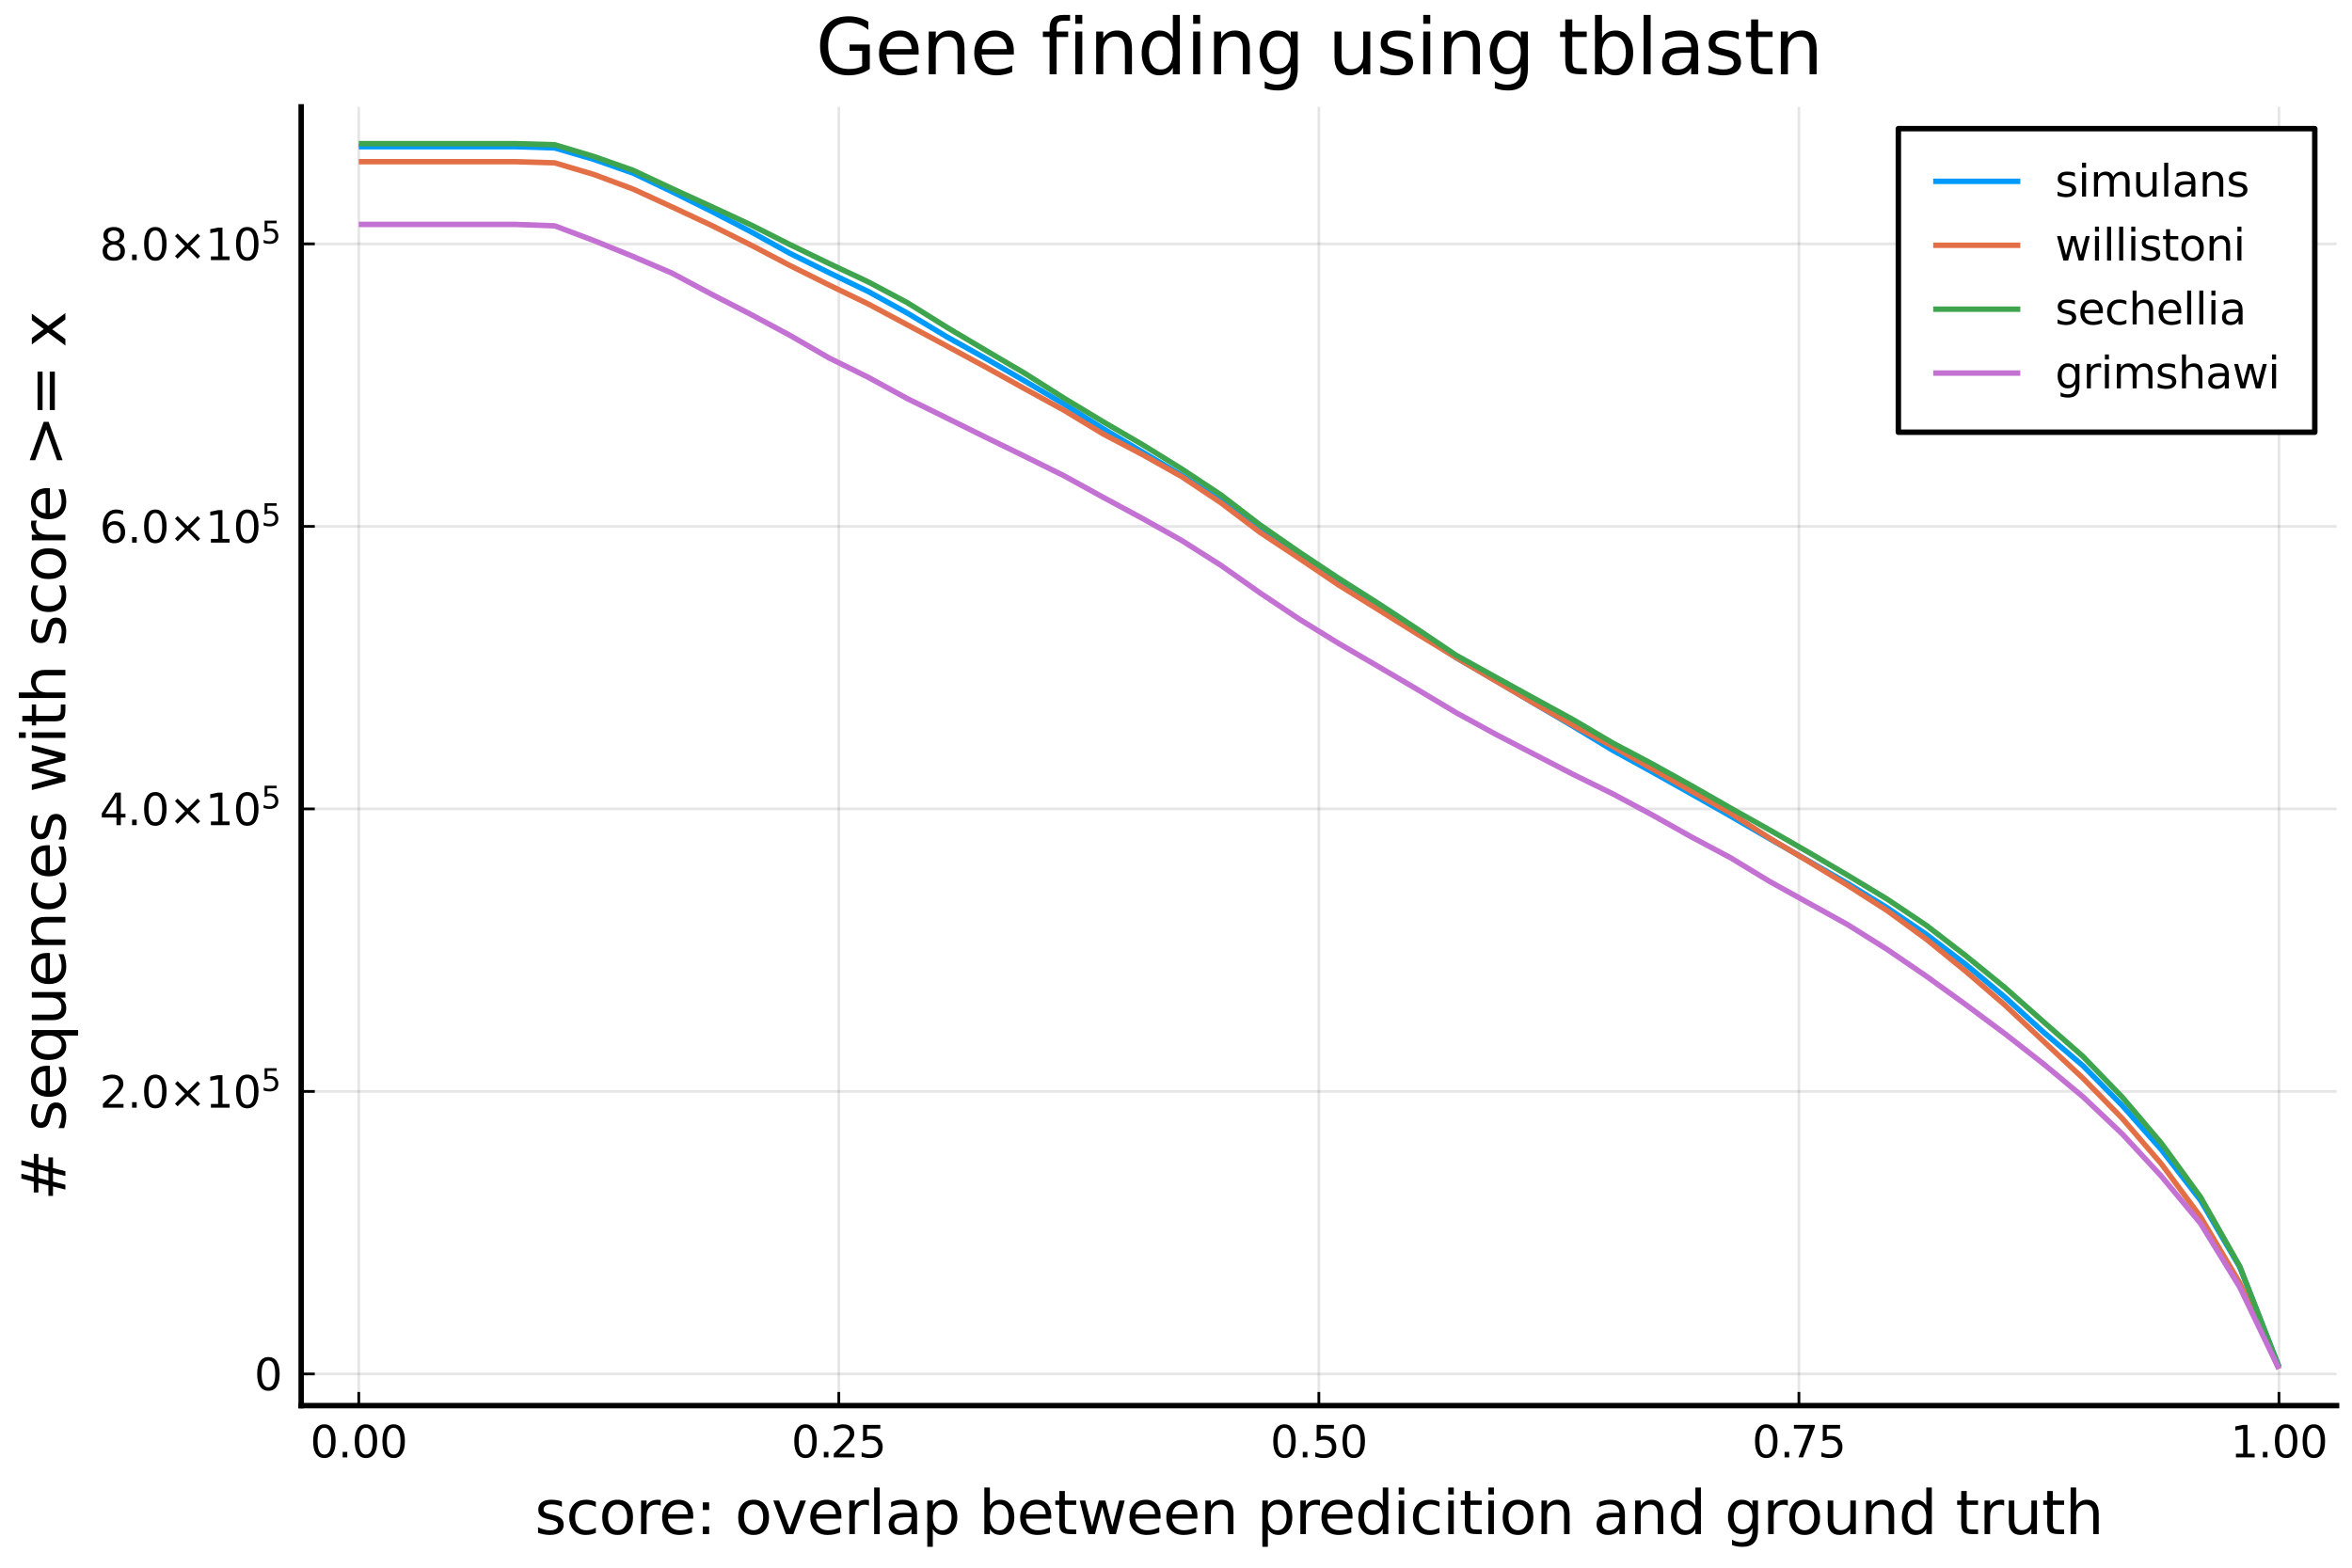 <svg xmlns:xlink="http://www.w3.org/1999/xlink" width="432pt" height="288pt" viewBox="0 0 432 288" xmlns="http://www.w3.org/2000/svg" version="1.1">
 <defs>
  <style type="text/css">*{stroke-linejoin: round; stroke-linecap: butt}</style>
 </defs>
 <g id="figure_1">
  <g id="patch_1">
   <path d="M 0 288 
L 432 288 
L 432 0 
L 0 0 
z
" style="fill: #ffffff"></path>
  </g>
  <g id="axes_1">
   <g id="patch_2">
    <path d="M 55.316 258.225 
L 429.165 258.225 
L 429.165 19.635 
L 55.316 19.635 
z
" style="fill: #ffffff"></path>
   </g>
   <g id="matplotlib.axis_1">
    <g id="xtick_1">
     <g id="line2d_1">
      <path d="M 65.897 258.225 
L 65.897 19.635 
" clip-path="url(#pcb15c70298)" style="fill: none; stroke: #000000; stroke-opacity: 0.1; stroke-width: 0.5; stroke-linecap: square"></path>
     </g>
     <g id="line2d_2">
      <defs>
       <path id="m3922fed58c" d="M 0 0 
L 0 -2.5 
" style="stroke: #000000; stroke-width: 0.5"></path>
      </defs>
      <g>
       <use xlink:href="#m3922fed58c" x="65.897" y="258.225" style="stroke: #000000; stroke-width: 0.5"></use>
      </g>
     </g>
     <g id="text_1">
      <!-- $0.00$ -->
      <g transform="translate(56.977 267.804) scale(0.08 -0.08)">
       <defs>
        <path id="DejaVuSans-30" d="M 2034 4250 
Q 1547 4250 1301 3770 
Q 1056 3291 1056 2328 
Q 1056 1369 1301 889 
Q 1547 409 2034 409 
Q 2525 409 2770 889 
Q 3016 1369 3016 2328 
Q 3016 3291 2770 3770 
Q 2525 4250 2034 4250 
z
M 2034 4750 
Q 2819 4750 3233 4129 
Q 3647 3509 3647 2328 
Q 3647 1150 3233 529 
Q 2819 -91 2034 -91 
Q 1250 -91 836 529 
Q 422 1150 422 2328 
Q 422 3509 836 4129 
Q 1250 4750 2034 4750 
z
" transform="scale(0.016)"></path>
        <path id="DejaVuSans-2e" d="M 684 794 
L 1344 794 
L 1344 0 
L 684 0 
L 684 794 
z
" transform="scale(0.016)"></path>
       </defs>
       <use xlink:href="#DejaVuSans-30" transform="translate(0 0.781)"></use>
       <use xlink:href="#DejaVuSans-2e" transform="translate(63.623 0.781)"></use>
       <use xlink:href="#DejaVuSans-30" transform="translate(95.41 0.781)"></use>
       <use xlink:href="#DejaVuSans-30" transform="translate(159.033 0.781)"></use>
      </g>
     </g>
    </g>
    <g id="xtick_2">
     <g id="line2d_3">
      <path d="M 154.069 258.225 
L 154.069 19.635 
" clip-path="url(#pcb15c70298)" style="fill: none; stroke: #000000; stroke-opacity: 0.1; stroke-width: 0.5; stroke-linecap: square"></path>
     </g>
     <g id="line2d_4">
      <g>
       <use xlink:href="#m3922fed58c" x="154.069" y="258.225" style="stroke: #000000; stroke-width: 0.5"></use>
      </g>
     </g>
     <g id="text_2">
      <!-- $0.25$ -->
      <g transform="translate(145.349 267.804) scale(0.08 -0.08)">
       <defs>
        <path id="DejaVuSans-32" d="M 1228 531 
L 3431 531 
L 3431 0 
L 469 0 
L 469 531 
Q 828 903 1448 1529 
Q 2069 2156 2228 2338 
Q 2531 2678 2651 2914 
Q 2772 3150 2772 3378 
Q 2772 3750 2511 3984 
Q 2250 4219 1831 4219 
Q 1534 4219 1204 4116 
Q 875 4013 500 3803 
L 500 4441 
Q 881 4594 1212 4672 
Q 1544 4750 1819 4750 
Q 2544 4750 2975 4387 
Q 3406 4025 3406 3419 
Q 3406 3131 3298 2873 
Q 3191 2616 2906 2266 
Q 2828 2175 2409 1742 
Q 1991 1309 1228 531 
z
" transform="scale(0.016)"></path>
        <path id="DejaVuSans-35" d="M 691 4666 
L 3169 4666 
L 3169 4134 
L 1269 4134 
L 1269 2991 
Q 1406 3038 1543 3061 
Q 1681 3084 1819 3084 
Q 2600 3084 3056 2656 
Q 3513 2228 3513 1497 
Q 3513 744 3044 326 
Q 2575 -91 1722 -91 
Q 1428 -91 1123 -41 
Q 819 9 494 109 
L 494 744 
Q 775 591 1075 516 
Q 1375 441 1709 441 
Q 2250 441 2565 725 
Q 2881 1009 2881 1497 
Q 2881 1984 2565 2268 
Q 2250 2553 1709 2553 
Q 1456 2553 1204 2497 
Q 953 2441 691 2322 
L 691 4666 
z
" transform="scale(0.016)"></path>
       </defs>
       <use xlink:href="#DejaVuSans-30" transform="translate(0 0.781)"></use>
       <use xlink:href="#DejaVuSans-2e" transform="translate(63.623 0.781)"></use>
       <use xlink:href="#DejaVuSans-32" transform="translate(89.91 0.781)"></use>
       <use xlink:href="#DejaVuSans-35" transform="translate(153.533 0.781)"></use>
      </g>
     </g>
    </g>
    <g id="xtick_3">
     <g id="line2d_5">
      <path d="M 242.241 258.225 
L 242.241 19.635 
" clip-path="url(#pcb15c70298)" style="fill: none; stroke: #000000; stroke-opacity: 0.1; stroke-width: 0.5; stroke-linecap: square"></path>
     </g>
     <g id="line2d_6">
      <g>
       <use xlink:href="#m3922fed58c" x="242.241" y="258.225" style="stroke: #000000; stroke-width: 0.5"></use>
      </g>
     </g>
     <g id="text_3">
      <!-- $0.50$ -->
      <g transform="translate(233.321 267.804) scale(0.08 -0.08)">
       <use xlink:href="#DejaVuSans-30" transform="translate(0 0.781)"></use>
       <use xlink:href="#DejaVuSans-2e" transform="translate(63.623 0.781)"></use>
       <use xlink:href="#DejaVuSans-35" transform="translate(95.41 0.781)"></use>
       <use xlink:href="#DejaVuSans-30" transform="translate(159.033 0.781)"></use>
      </g>
     </g>
    </g>
    <g id="xtick_4">
     <g id="line2d_7">
      <path d="M 330.413 258.225 
L 330.413 19.635 
" clip-path="url(#pcb15c70298)" style="fill: none; stroke: #000000; stroke-opacity: 0.1; stroke-width: 0.5; stroke-linecap: square"></path>
     </g>
     <g id="line2d_8">
      <g>
       <use xlink:href="#m3922fed58c" x="330.413" y="258.225" style="stroke: #000000; stroke-width: 0.5"></use>
      </g>
     </g>
     <g id="text_4">
      <!-- $0.75$ -->
      <g transform="translate(321.813 267.804) scale(0.08 -0.08)">
       <defs>
        <path id="DejaVuSans-37" d="M 525 4666 
L 3525 4666 
L 3525 4397 
L 1831 0 
L 1172 0 
L 2766 4134 
L 525 4134 
L 525 4666 
z
" transform="scale(0.016)"></path>
       </defs>
       <use xlink:href="#DejaVuSans-30" transform="translate(0 0.781)"></use>
       <use xlink:href="#DejaVuSans-2e" transform="translate(63.623 0.781)"></use>
       <use xlink:href="#DejaVuSans-37" transform="translate(87.66 0.781)"></use>
       <use xlink:href="#DejaVuSans-35" transform="translate(151.283 0.781)"></use>
      </g>
     </g>
    </g>
    <g id="xtick_5">
     <g id="line2d_9">
      <path d="M 418.585 258.225 
L 418.585 19.635 
" clip-path="url(#pcb15c70298)" style="fill: none; stroke: #000000; stroke-opacity: 0.1; stroke-width: 0.5; stroke-linecap: square"></path>
     </g>
     <g id="line2d_10">
      <g>
       <use xlink:href="#m3922fed58c" x="418.585" y="258.225" style="stroke: #000000; stroke-width: 0.5"></use>
      </g>
     </g>
     <g id="text_5">
      <!-- $1.00$ -->
      <g transform="translate(409.665 267.804) scale(0.08 -0.08)">
       <defs>
        <path id="DejaVuSans-31" d="M 794 531 
L 1825 531 
L 1825 4091 
L 703 3866 
L 703 4441 
L 1819 4666 
L 2450 4666 
L 2450 531 
L 3481 531 
L 3481 0 
L 794 0 
L 794 531 
z
" transform="scale(0.016)"></path>
       </defs>
       <use xlink:href="#DejaVuSans-31" transform="translate(0 0.781)"></use>
       <use xlink:href="#DejaVuSans-2e" transform="translate(63.623 0.781)"></use>
       <use xlink:href="#DejaVuSans-30" transform="translate(95.41 0.781)"></use>
       <use xlink:href="#DejaVuSans-30" transform="translate(159.033 0.781)"></use>
      </g>
     </g>
    </g>
    <g id="text_6">
     <!-- score: overlap between predicition and ground truth -->
     <g transform="translate(98.215 281.826) scale(0.11 -0.11)">
      <defs>
       <path id="DejaVuSans-73" d="M 2834 3397 
L 2834 2853 
Q 2591 2978 2328 3040 
Q 2066 3103 1784 3103 
Q 1356 3103 1142 2972 
Q 928 2841 928 2578 
Q 928 2378 1081 2264 
Q 1234 2150 1697 2047 
L 1894 2003 
Q 2506 1872 2764 1633 
Q 3022 1394 3022 966 
Q 3022 478 2636 193 
Q 2250 -91 1575 -91 
Q 1294 -91 989 -36 
Q 684 19 347 128 
L 347 722 
Q 666 556 975 473 
Q 1284 391 1588 391 
Q 1994 391 2212 530 
Q 2431 669 2431 922 
Q 2431 1156 2273 1281 
Q 2116 1406 1581 1522 
L 1381 1569 
Q 847 1681 609 1914 
Q 372 2147 372 2553 
Q 372 3047 722 3315 
Q 1072 3584 1716 3584 
Q 2034 3584 2315 3537 
Q 2597 3491 2834 3397 
z
" transform="scale(0.016)"></path>
       <path id="DejaVuSans-63" d="M 3122 3366 
L 3122 2828 
Q 2878 2963 2633 3030 
Q 2388 3097 2138 3097 
Q 1578 3097 1268 2742 
Q 959 2388 959 1747 
Q 959 1106 1268 751 
Q 1578 397 2138 397 
Q 2388 397 2633 464 
Q 2878 531 3122 666 
L 3122 134 
Q 2881 22 2623 -34 
Q 2366 -91 2075 -91 
Q 1284 -91 818 406 
Q 353 903 353 1747 
Q 353 2603 823 3093 
Q 1294 3584 2113 3584 
Q 2378 3584 2631 3529 
Q 2884 3475 3122 3366 
z
" transform="scale(0.016)"></path>
       <path id="DejaVuSans-6f" d="M 1959 3097 
Q 1497 3097 1228 2736 
Q 959 2375 959 1747 
Q 959 1119 1226 758 
Q 1494 397 1959 397 
Q 2419 397 2687 759 
Q 2956 1122 2956 1747 
Q 2956 2369 2687 2733 
Q 2419 3097 1959 3097 
z
M 1959 3584 
Q 2709 3584 3137 3096 
Q 3566 2609 3566 1747 
Q 3566 888 3137 398 
Q 2709 -91 1959 -91 
Q 1206 -91 779 398 
Q 353 888 353 1747 
Q 353 2609 779 3096 
Q 1206 3584 1959 3584 
z
" transform="scale(0.016)"></path>
       <path id="DejaVuSans-72" d="M 2631 2963 
Q 2534 3019 2420 3045 
Q 2306 3072 2169 3072 
Q 1681 3072 1420 2755 
Q 1159 2438 1159 1844 
L 1159 0 
L 581 0 
L 581 3500 
L 1159 3500 
L 1159 2956 
Q 1341 3275 1631 3429 
Q 1922 3584 2338 3584 
Q 2397 3584 2469 3576 
Q 2541 3569 2628 3553 
L 2631 2963 
z
" transform="scale(0.016)"></path>
       <path id="DejaVuSans-65" d="M 3597 1894 
L 3597 1613 
L 953 1613 
Q 991 1019 1311 708 
Q 1631 397 2203 397 
Q 2534 397 2845 478 
Q 3156 559 3463 722 
L 3463 178 
Q 3153 47 2828 -22 
Q 2503 -91 2169 -91 
Q 1331 -91 842 396 
Q 353 884 353 1716 
Q 353 2575 817 3079 
Q 1281 3584 2069 3584 
Q 2775 3584 3186 3129 
Q 3597 2675 3597 1894 
z
M 3022 2063 
Q 3016 2534 2758 2815 
Q 2500 3097 2075 3097 
Q 1594 3097 1305 2825 
Q 1016 2553 972 2059 
L 3022 2063 
z
" transform="scale(0.016)"></path>
       <path id="DejaVuSans-3a" d="M 750 794 
L 1409 794 
L 1409 0 
L 750 0 
L 750 794 
z
M 750 3309 
L 1409 3309 
L 1409 2516 
L 750 2516 
L 750 3309 
z
" transform="scale(0.016)"></path>
       <path id="DejaVuSans-20" transform="scale(0.016)"></path>
       <path id="DejaVuSans-76" d="M 191 3500 
L 800 3500 
L 1894 563 
L 2988 3500 
L 3597 3500 
L 2284 0 
L 1503 0 
L 191 3500 
z
" transform="scale(0.016)"></path>
       <path id="DejaVuSans-6c" d="M 603 4863 
L 1178 4863 
L 1178 0 
L 603 0 
L 603 4863 
z
" transform="scale(0.016)"></path>
       <path id="DejaVuSans-61" d="M 2194 1759 
Q 1497 1759 1228 1600 
Q 959 1441 959 1056 
Q 959 750 1161 570 
Q 1363 391 1709 391 
Q 2188 391 2477 730 
Q 2766 1069 2766 1631 
L 2766 1759 
L 2194 1759 
z
M 3341 1997 
L 3341 0 
L 2766 0 
L 2766 531 
Q 2569 213 2275 61 
Q 1981 -91 1556 -91 
Q 1019 -91 701 211 
Q 384 513 384 1019 
Q 384 1609 779 1909 
Q 1175 2209 1959 2209 
L 2766 2209 
L 2766 2266 
Q 2766 2663 2505 2880 
Q 2244 3097 1772 3097 
Q 1472 3097 1187 3025 
Q 903 2953 641 2809 
L 641 3341 
Q 956 3463 1253 3523 
Q 1550 3584 1831 3584 
Q 2591 3584 2966 3190 
Q 3341 2797 3341 1997 
z
" transform="scale(0.016)"></path>
       <path id="DejaVuSans-70" d="M 1159 525 
L 1159 -1331 
L 581 -1331 
L 581 3500 
L 1159 3500 
L 1159 2969 
Q 1341 3281 1617 3432 
Q 1894 3584 2278 3584 
Q 2916 3584 3314 3078 
Q 3713 2572 3713 1747 
Q 3713 922 3314 415 
Q 2916 -91 2278 -91 
Q 1894 -91 1617 61 
Q 1341 213 1159 525 
z
M 3116 1747 
Q 3116 2381 2855 2742 
Q 2594 3103 2138 3103 
Q 1681 3103 1420 2742 
Q 1159 2381 1159 1747 
Q 1159 1113 1420 752 
Q 1681 391 2138 391 
Q 2594 391 2855 752 
Q 3116 1113 3116 1747 
z
" transform="scale(0.016)"></path>
       <path id="DejaVuSans-62" d="M 3116 1747 
Q 3116 2381 2855 2742 
Q 2594 3103 2138 3103 
Q 1681 3103 1420 2742 
Q 1159 2381 1159 1747 
Q 1159 1113 1420 752 
Q 1681 391 2138 391 
Q 2594 391 2855 752 
Q 3116 1113 3116 1747 
z
M 1159 2969 
Q 1341 3281 1617 3432 
Q 1894 3584 2278 3584 
Q 2916 3584 3314 3078 
Q 3713 2572 3713 1747 
Q 3713 922 3314 415 
Q 2916 -91 2278 -91 
Q 1894 -91 1617 61 
Q 1341 213 1159 525 
L 1159 0 
L 581 0 
L 581 4863 
L 1159 4863 
L 1159 2969 
z
" transform="scale(0.016)"></path>
       <path id="DejaVuSans-74" d="M 1172 4494 
L 1172 3500 
L 2356 3500 
L 2356 3053 
L 1172 3053 
L 1172 1153 
Q 1172 725 1289 603 
Q 1406 481 1766 481 
L 2356 481 
L 2356 0 
L 1766 0 
Q 1100 0 847 248 
Q 594 497 594 1153 
L 594 3053 
L 172 3053 
L 172 3500 
L 594 3500 
L 594 4494 
L 1172 4494 
z
" transform="scale(0.016)"></path>
       <path id="DejaVuSans-77" d="M 269 3500 
L 844 3500 
L 1563 769 
L 2278 3500 
L 2956 3500 
L 3675 769 
L 4391 3500 
L 4966 3500 
L 4050 0 
L 3372 0 
L 2619 2869 
L 1863 0 
L 1184 0 
L 269 3500 
z
" transform="scale(0.016)"></path>
       <path id="DejaVuSans-6e" d="M 3513 2113 
L 3513 0 
L 2938 0 
L 2938 2094 
Q 2938 2591 2744 2837 
Q 2550 3084 2163 3084 
Q 1697 3084 1428 2787 
Q 1159 2491 1159 1978 
L 1159 0 
L 581 0 
L 581 3500 
L 1159 3500 
L 1159 2956 
Q 1366 3272 1645 3428 
Q 1925 3584 2291 3584 
Q 2894 3584 3203 3211 
Q 3513 2838 3513 2113 
z
" transform="scale(0.016)"></path>
       <path id="DejaVuSans-64" d="M 2906 2969 
L 2906 4863 
L 3481 4863 
L 3481 0 
L 2906 0 
L 2906 525 
Q 2725 213 2448 61 
Q 2172 -91 1784 -91 
Q 1150 -91 751 415 
Q 353 922 353 1747 
Q 353 2572 751 3078 
Q 1150 3584 1784 3584 
Q 2172 3584 2448 3432 
Q 2725 3281 2906 2969 
z
M 947 1747 
Q 947 1113 1208 752 
Q 1469 391 1925 391 
Q 2381 391 2643 752 
Q 2906 1113 2906 1747 
Q 2906 2381 2643 2742 
Q 2381 3103 1925 3103 
Q 1469 3103 1208 2742 
Q 947 2381 947 1747 
z
" transform="scale(0.016)"></path>
       <path id="DejaVuSans-69" d="M 603 3500 
L 1178 3500 
L 1178 0 
L 603 0 
L 603 3500 
z
M 603 4863 
L 1178 4863 
L 1178 4134 
L 603 4134 
L 603 4863 
z
" transform="scale(0.016)"></path>
       <path id="DejaVuSans-67" d="M 2906 1791 
Q 2906 2416 2648 2759 
Q 2391 3103 1925 3103 
Q 1463 3103 1205 2759 
Q 947 2416 947 1791 
Q 947 1169 1205 825 
Q 1463 481 1925 481 
Q 2391 481 2648 825 
Q 2906 1169 2906 1791 
z
M 3481 434 
Q 3481 -459 3084 -895 
Q 2688 -1331 1869 -1331 
Q 1566 -1331 1297 -1286 
Q 1028 -1241 775 -1147 
L 775 -588 
Q 1028 -725 1275 -790 
Q 1522 -856 1778 -856 
Q 2344 -856 2625 -561 
Q 2906 -266 2906 331 
L 2906 616 
Q 2728 306 2450 153 
Q 2172 0 1784 0 
Q 1141 0 747 490 
Q 353 981 353 1791 
Q 353 2603 747 3093 
Q 1141 3584 1784 3584 
Q 2172 3584 2450 3431 
Q 2728 3278 2906 2969 
L 2906 3500 
L 3481 3500 
L 3481 434 
z
" transform="scale(0.016)"></path>
       <path id="DejaVuSans-75" d="M 544 1381 
L 544 3500 
L 1119 3500 
L 1119 1403 
Q 1119 906 1312 657 
Q 1506 409 1894 409 
Q 2359 409 2629 706 
Q 2900 1003 2900 1516 
L 2900 3500 
L 3475 3500 
L 3475 0 
L 2900 0 
L 2900 538 
Q 2691 219 2414 64 
Q 2138 -91 1772 -91 
Q 1169 -91 856 284 
Q 544 659 544 1381 
z
M 1991 3584 
L 1991 3584 
z
" transform="scale(0.016)"></path>
       <path id="DejaVuSans-68" d="M 3513 2113 
L 3513 0 
L 2938 0 
L 2938 2094 
Q 2938 2591 2744 2837 
Q 2550 3084 2163 3084 
Q 1697 3084 1428 2787 
Q 1159 2491 1159 1978 
L 1159 0 
L 581 0 
L 581 4863 
L 1159 4863 
L 1159 2956 
Q 1366 3272 1645 3428 
Q 1925 3584 2291 3584 
Q 2894 3584 3203 3211 
Q 3513 2838 3513 2113 
z
" transform="scale(0.016)"></path>
      </defs>
      <use xlink:href="#DejaVuSans-73"></use>
      <use xlink:href="#DejaVuSans-63" x="52.1"></use>
      <use xlink:href="#DejaVuSans-6f" x="107.08"></use>
      <use xlink:href="#DejaVuSans-72" x="168.262"></use>
      <use xlink:href="#DejaVuSans-65" x="207.125"></use>
      <use xlink:href="#DejaVuSans-3a" x="268.648"></use>
      <use xlink:href="#DejaVuSans-20" x="302.34"></use>
      <use xlink:href="#DejaVuSans-6f" x="334.127"></use>
      <use xlink:href="#DejaVuSans-76" x="395.309"></use>
      <use xlink:href="#DejaVuSans-65" x="454.488"></use>
      <use xlink:href="#DejaVuSans-72" x="516.012"></use>
      <use xlink:href="#DejaVuSans-6c" x="557.125"></use>
      <use xlink:href="#DejaVuSans-61" x="584.908"></use>
      <use xlink:href="#DejaVuSans-70" x="646.188"></use>
      <use xlink:href="#DejaVuSans-20" x="709.664"></use>
      <use xlink:href="#DejaVuSans-62" x="741.451"></use>
      <use xlink:href="#DejaVuSans-65" x="804.928"></use>
      <use xlink:href="#DejaVuSans-74" x="866.451"></use>
      <use xlink:href="#DejaVuSans-77" x="905.66"></use>
      <use xlink:href="#DejaVuSans-65" x="987.447"></use>
      <use xlink:href="#DejaVuSans-65" x="1048.971"></use>
      <use xlink:href="#DejaVuSans-6e" x="1110.494"></use>
      <use xlink:href="#DejaVuSans-20" x="1173.873"></use>
      <use xlink:href="#DejaVuSans-70" x="1205.66"></use>
      <use xlink:href="#DejaVuSans-72" x="1269.137"></use>
      <use xlink:href="#DejaVuSans-65" x="1308"></use>
      <use xlink:href="#DejaVuSans-64" x="1369.523"></use>
      <use xlink:href="#DejaVuSans-69" x="1433"></use>
      <use xlink:href="#DejaVuSans-63" x="1460.783"></use>
      <use xlink:href="#DejaVuSans-69" x="1515.764"></use>
      <use xlink:href="#DejaVuSans-74" x="1543.547"></use>
      <use xlink:href="#DejaVuSans-69" x="1582.756"></use>
      <use xlink:href="#DejaVuSans-6f" x="1610.539"></use>
      <use xlink:href="#DejaVuSans-6e" x="1671.721"></use>
      <use xlink:href="#DejaVuSans-20" x="1735.1"></use>
      <use xlink:href="#DejaVuSans-61" x="1766.887"></use>
      <use xlink:href="#DejaVuSans-6e" x="1828.166"></use>
      <use xlink:href="#DejaVuSans-64" x="1891.545"></use>
      <use xlink:href="#DejaVuSans-20" x="1955.021"></use>
      <use xlink:href="#DejaVuSans-67" x="1986.809"></use>
      <use xlink:href="#DejaVuSans-72" x="2050.285"></use>
      <use xlink:href="#DejaVuSans-6f" x="2089.148"></use>
      <use xlink:href="#DejaVuSans-75" x="2150.33"></use>
      <use xlink:href="#DejaVuSans-6e" x="2213.709"></use>
      <use xlink:href="#DejaVuSans-64" x="2277.088"></use>
      <use xlink:href="#DejaVuSans-20" x="2340.564"></use>
      <use xlink:href="#DejaVuSans-74" x="2372.352"></use>
      <use xlink:href="#DejaVuSans-72" x="2411.561"></use>
      <use xlink:href="#DejaVuSans-75" x="2452.674"></use>
      <use xlink:href="#DejaVuSans-74" x="2516.053"></use>
      <use xlink:href="#DejaVuSans-68" x="2555.262"></use>
     </g>
    </g>
   </g>
   <g id="matplotlib.axis_2">
    <g id="ytick_1">
     <g id="line2d_11">
      <path d="M 55.316 252.408 
L 429.165 252.408 
" clip-path="url(#pcb15c70298)" style="fill: none; stroke: #000000; stroke-opacity: 0.1; stroke-width: 0.5; stroke-linecap: square"></path>
     </g>
     <g id="line2d_12">
      <defs>
       <path id="m7d9209a6bd" d="M 0 0 
L 2.5 0 
" style="stroke: #000000; stroke-width: 0.5"></path>
      </defs>
      <g>
       <use xlink:href="#m7d9209a6bd" x="55.316" y="252.408" style="stroke: #000000; stroke-width: 0.5"></use>
      </g>
     </g>
     <g id="text_7">
      <!-- $0$ -->
      <g transform="translate(46.696 255.447) scale(0.08 -0.08)">
       <use xlink:href="#DejaVuSans-30" transform="translate(0 0.781)"></use>
      </g>
     </g>
    </g>
    <g id="ytick_2">
     <g id="line2d_13">
      <path d="M 55.316 200.506 
L 429.165 200.506 
" clip-path="url(#pcb15c70298)" style="fill: none; stroke: #000000; stroke-opacity: 0.1; stroke-width: 0.5; stroke-linecap: square"></path>
     </g>
     <g id="line2d_14">
      <g>
       <use xlink:href="#m7d9209a6bd" x="55.316" y="200.506" style="stroke: #000000; stroke-width: 0.5"></use>
      </g>
     </g>
     <g id="text_8">
      <!-- $2.0×10^{5}$ -->
      <g transform="translate(18.296 203.546) scale(0.08 -0.08)">
       <defs>
        <path id="DejaVuSans-d7" d="M 4488 3438 
L 3059 2003 
L 4488 575 
L 4116 197 
L 2681 1631 
L 1247 197 
L 878 575 
L 2303 2003 
L 878 3438 
L 1247 3816 
L 2681 2381 
L 4116 3816 
L 4488 3438 
z
" transform="scale(0.016)"></path>
       </defs>
       <use xlink:href="#DejaVuSans-32" transform="translate(0 0.684)"></use>
       <use xlink:href="#DejaVuSans-2e" transform="translate(63.623 0.684)"></use>
       <use xlink:href="#DejaVuSans-30" transform="translate(95.41 0.684)"></use>
       <use xlink:href="#DejaVuSans-d7" transform="translate(159.033 0.684)"></use>
       <use xlink:href="#DejaVuSans-31" transform="translate(242.822 0.684)"></use>
       <use xlink:href="#DejaVuSans-30" transform="translate(306.445 0.684)"></use>
       <use xlink:href="#DejaVuSans-35" transform="translate(371.025 38.966) scale(0.7)"></use>
      </g>
     </g>
    </g>
    <g id="ytick_3">
     <g id="line2d_15">
      <path d="M 55.316 148.605 
L 429.165 148.605 
" clip-path="url(#pcb15c70298)" style="fill: none; stroke: #000000; stroke-opacity: 0.1; stroke-width: 0.5; stroke-linecap: square"></path>
     </g>
     <g id="line2d_16">
      <g>
       <use xlink:href="#m7d9209a6bd" x="55.316" y="148.605" style="stroke: #000000; stroke-width: 0.5"></use>
      </g>
     </g>
     <g id="text_9">
      <!-- $4.0×10^{5}$ -->
      <g transform="translate(18.296 151.644) scale(0.08 -0.08)">
       <defs>
        <path id="DejaVuSans-34" d="M 2419 4116 
L 825 1625 
L 2419 1625 
L 2419 4116 
z
M 2253 4666 
L 3047 4666 
L 3047 1625 
L 3713 1625 
L 3713 1100 
L 3047 1100 
L 3047 0 
L 2419 0 
L 2419 1100 
L 313 1100 
L 313 1709 
L 2253 4666 
z
" transform="scale(0.016)"></path>
       </defs>
       <use xlink:href="#DejaVuSans-34" transform="translate(0 0.684)"></use>
       <use xlink:href="#DejaVuSans-2e" transform="translate(63.623 0.684)"></use>
       <use xlink:href="#DejaVuSans-30" transform="translate(95.41 0.684)"></use>
       <use xlink:href="#DejaVuSans-d7" transform="translate(159.033 0.684)"></use>
       <use xlink:href="#DejaVuSans-31" transform="translate(242.822 0.684)"></use>
       <use xlink:href="#DejaVuSans-30" transform="translate(306.445 0.684)"></use>
       <use xlink:href="#DejaVuSans-35" transform="translate(371.025 38.966) scale(0.7)"></use>
      </g>
     </g>
    </g>
    <g id="ytick_4">
     <g id="line2d_17">
      <path d="M 55.316 96.703 
L 429.165 96.703 
" clip-path="url(#pcb15c70298)" style="fill: none; stroke: #000000; stroke-opacity: 0.1; stroke-width: 0.5; stroke-linecap: square"></path>
     </g>
     <g id="line2d_18">
      <g>
       <use xlink:href="#m7d9209a6bd" x="55.316" y="96.703" style="stroke: #000000; stroke-width: 0.5"></use>
      </g>
     </g>
     <g id="text_10">
      <!-- $6.0×10^{5}$ -->
      <g transform="translate(18.296 99.742) scale(0.08 -0.08)">
       <defs>
        <path id="DejaVuSans-36" d="M 2113 2584 
Q 1688 2584 1439 2293 
Q 1191 2003 1191 1497 
Q 1191 994 1439 701 
Q 1688 409 2113 409 
Q 2538 409 2786 701 
Q 3034 994 3034 1497 
Q 3034 2003 2786 2293 
Q 2538 2584 2113 2584 
z
M 3366 4563 
L 3366 3988 
Q 3128 4100 2886 4159 
Q 2644 4219 2406 4219 
Q 1781 4219 1451 3797 
Q 1122 3375 1075 2522 
Q 1259 2794 1537 2939 
Q 1816 3084 2150 3084 
Q 2853 3084 3261 2657 
Q 3669 2231 3669 1497 
Q 3669 778 3244 343 
Q 2819 -91 2113 -91 
Q 1303 -91 875 529 
Q 447 1150 447 2328 
Q 447 3434 972 4092 
Q 1497 4750 2381 4750 
Q 2619 4750 2861 4703 
Q 3103 4656 3366 4563 
z
" transform="scale(0.016)"></path>
       </defs>
       <use xlink:href="#DejaVuSans-36" transform="translate(0 0.684)"></use>
       <use xlink:href="#DejaVuSans-2e" transform="translate(63.623 0.684)"></use>
       <use xlink:href="#DejaVuSans-30" transform="translate(95.41 0.684)"></use>
       <use xlink:href="#DejaVuSans-d7" transform="translate(159.033 0.684)"></use>
       <use xlink:href="#DejaVuSans-31" transform="translate(242.822 0.684)"></use>
       <use xlink:href="#DejaVuSans-30" transform="translate(306.445 0.684)"></use>
       <use xlink:href="#DejaVuSans-35" transform="translate(371.025 38.966) scale(0.7)"></use>
      </g>
     </g>
    </g>
    <g id="ytick_5">
     <g id="line2d_19">
      <path d="M 55.316 44.801 
L 429.165 44.801 
" clip-path="url(#pcb15c70298)" style="fill: none; stroke: #000000; stroke-opacity: 0.1; stroke-width: 0.5; stroke-linecap: square"></path>
     </g>
     <g id="line2d_20">
      <g>
       <use xlink:href="#m7d9209a6bd" x="55.316" y="44.801" style="stroke: #000000; stroke-width: 0.5"></use>
      </g>
     </g>
     <g id="text_11">
      <!-- $8.0×10^{5}$ -->
      <g transform="translate(18.296 47.841) scale(0.08 -0.08)">
       <defs>
        <path id="DejaVuSans-38" d="M 2034 2216 
Q 1584 2216 1326 1975 
Q 1069 1734 1069 1313 
Q 1069 891 1326 650 
Q 1584 409 2034 409 
Q 2484 409 2743 651 
Q 3003 894 3003 1313 
Q 3003 1734 2745 1975 
Q 2488 2216 2034 2216 
z
M 1403 2484 
Q 997 2584 770 2862 
Q 544 3141 544 3541 
Q 544 4100 942 4425 
Q 1341 4750 2034 4750 
Q 2731 4750 3128 4425 
Q 3525 4100 3525 3541 
Q 3525 3141 3298 2862 
Q 3072 2584 2669 2484 
Q 3125 2378 3379 2068 
Q 3634 1759 3634 1313 
Q 3634 634 3220 271 
Q 2806 -91 2034 -91 
Q 1263 -91 848 271 
Q 434 634 434 1313 
Q 434 1759 690 2068 
Q 947 2378 1403 2484 
z
M 1172 3481 
Q 1172 3119 1398 2916 
Q 1625 2713 2034 2713 
Q 2441 2713 2670 2916 
Q 2900 3119 2900 3481 
Q 2900 3844 2670 4047 
Q 2441 4250 2034 4250 
Q 1625 4250 1398 4047 
Q 1172 3844 1172 3481 
z
" transform="scale(0.016)"></path>
       </defs>
       <use xlink:href="#DejaVuSans-38" transform="translate(0 0.684)"></use>
       <use xlink:href="#DejaVuSans-2e" transform="translate(63.623 0.684)"></use>
       <use xlink:href="#DejaVuSans-30" transform="translate(95.41 0.684)"></use>
       <use xlink:href="#DejaVuSans-d7" transform="translate(159.033 0.684)"></use>
       <use xlink:href="#DejaVuSans-31" transform="translate(242.822 0.684)"></use>
       <use xlink:href="#DejaVuSans-30" transform="translate(306.445 0.684)"></use>
       <use xlink:href="#DejaVuSans-35" transform="translate(371.025 38.966) scale(0.7)"></use>
      </g>
     </g>
    </g>
    <g id="text_12">
     <!-- # sequences with score &gt;= x -->
     <g transform="translate(12.009 220.565) rotate(-90) scale(0.11 -0.11)">
      <defs>
       <path id="DejaVuSans-23" d="M 3272 2816 
L 2363 2816 
L 2100 1772 
L 3016 1772 
L 3272 2816 
z
M 2803 4594 
L 2478 3297 
L 3391 3297 
L 3719 4594 
L 4219 4594 
L 3897 3297 
L 4872 3297 
L 4872 2816 
L 3775 2816 
L 3519 1772 
L 4513 1772 
L 4513 1294 
L 3397 1294 
L 3072 0 
L 2572 0 
L 2894 1294 
L 1978 1294 
L 1656 0 
L 1153 0 
L 1478 1294 
L 494 1294 
L 494 1772 
L 1594 1772 
L 1856 2816 
L 850 2816 
L 850 3297 
L 1978 3297 
L 2297 4594 
L 2803 4594 
z
" transform="scale(0.016)"></path>
       <path id="DejaVuSans-71" d="M 947 1747 
Q 947 1113 1208 752 
Q 1469 391 1925 391 
Q 2381 391 2643 752 
Q 2906 1113 2906 1747 
Q 2906 2381 2643 2742 
Q 2381 3103 1925 3103 
Q 1469 3103 1208 2742 
Q 947 2381 947 1747 
z
M 2906 525 
Q 2725 213 2448 61 
Q 2172 -91 1784 -91 
Q 1150 -91 751 415 
Q 353 922 353 1747 
Q 353 2572 751 3078 
Q 1150 3584 1784 3584 
Q 2172 3584 2448 3432 
Q 2725 3281 2906 2969 
L 2906 3500 
L 3481 3500 
L 3481 -1331 
L 2906 -1331 
L 2906 525 
z
" transform="scale(0.016)"></path>
       <path id="DejaVuSans-3e" d="M 678 3150 
L 678 3719 
L 4684 2266 
L 4684 1747 
L 678 294 
L 678 863 
L 3897 2003 
L 678 3150 
z
" transform="scale(0.016)"></path>
       <path id="DejaVuSans-3d" d="M 678 2906 
L 4684 2906 
L 4684 2381 
L 678 2381 
L 678 2906 
z
M 678 1631 
L 4684 1631 
L 4684 1100 
L 678 1100 
L 678 1631 
z
" transform="scale(0.016)"></path>
       <path id="DejaVuSans-78" d="M 3513 3500 
L 2247 1797 
L 3578 0 
L 2900 0 
L 1881 1375 
L 863 0 
L 184 0 
L 1544 1831 
L 300 3500 
L 978 3500 
L 1906 2253 
L 2834 3500 
L 3513 3500 
z
" transform="scale(0.016)"></path>
      </defs>
      <use xlink:href="#DejaVuSans-23"></use>
      <use xlink:href="#DejaVuSans-20" x="83.789"></use>
      <use xlink:href="#DejaVuSans-73" x="115.576"></use>
      <use xlink:href="#DejaVuSans-65" x="167.676"></use>
      <use xlink:href="#DejaVuSans-71" x="229.199"></use>
      <use xlink:href="#DejaVuSans-75" x="292.676"></use>
      <use xlink:href="#DejaVuSans-65" x="356.055"></use>
      <use xlink:href="#DejaVuSans-6e" x="417.578"></use>
      <use xlink:href="#DejaVuSans-63" x="480.957"></use>
      <use xlink:href="#DejaVuSans-65" x="535.938"></use>
      <use xlink:href="#DejaVuSans-73" x="597.461"></use>
      <use xlink:href="#DejaVuSans-20" x="649.561"></use>
      <use xlink:href="#DejaVuSans-77" x="681.348"></use>
      <use xlink:href="#DejaVuSans-69" x="763.135"></use>
      <use xlink:href="#DejaVuSans-74" x="790.918"></use>
      <use xlink:href="#DejaVuSans-68" x="830.127"></use>
      <use xlink:href="#DejaVuSans-20" x="893.506"></use>
      <use xlink:href="#DejaVuSans-73" x="925.293"></use>
      <use xlink:href="#DejaVuSans-63" x="977.393"></use>
      <use xlink:href="#DejaVuSans-6f" x="1032.373"></use>
      <use xlink:href="#DejaVuSans-72" x="1093.555"></use>
      <use xlink:href="#DejaVuSans-65" x="1132.418"></use>
      <use xlink:href="#DejaVuSans-20" x="1193.941"></use>
      <use xlink:href="#DejaVuSans-3e" x="1225.729"></use>
      <use xlink:href="#DejaVuSans-3d" x="1309.518"></use>
      <use xlink:href="#DejaVuSans-20" x="1393.307"></use>
      <use xlink:href="#DejaVuSans-78" x="1425.094"></use>
     </g>
    </g>
   </g>
   <g id="line2d_21">
    <path d="M 65.897 26.952 
L 73.095 26.952 
L 80.292 26.952 
L 87.49 26.952 
L 94.688 26.952 
L 101.885 27.179 
L 109.083 29.284 
L 116.281 31.807 
L 123.479 35.245 
L 130.676 38.814 
L 137.874 42.55 
L 145.072 46.535 
L 152.269 50.093 
L 159.467 53.552 
L 166.665 57.527 
L 173.863 61.848 
L 181.06 65.858 
L 188.258 70.017 
L 195.456 74.252 
L 202.653 78.768 
L 209.851 83.048 
L 217.049 87.318 
L 224.247 92.026 
L 231.444 97.557 
L 238.642 102.178 
L 245.84 106.858 
L 253.037 111.33 
L 260.235 116.079 
L 267.433 120.81 
L 274.631 124.98 
L 281.828 129.251 
L 289.026 133.48 
L 296.224 137.838 
L 303.421 141.785 
L 310.619 145.825 
L 317.817 149.902 
L 325.014 154.078 
L 332.212 158.183 
L 339.41 162.324 
L 346.608 166.758 
L 353.805 171.644 
L 361.003 177.126 
L 368.201 183.142 
L 375.398 189.665 
L 382.596 195.797 
L 389.794 203.092 
L 396.992 211.216 
L 404.189 220.52 
L 411.387 232.78 
L 418.585 251.128 
" clip-path="url(#pcb15c70298)" style="fill: none; stroke: #009afa"></path>
   </g>
   <g id="line2d_22">
    <path d="M 65.897 29.706 
L 73.095 29.706 
L 80.292 29.706 
L 87.49 29.706 
L 94.688 29.706 
L 101.885 29.919 
L 109.083 32.055 
L 116.281 34.733 
L 123.479 38.036 
L 130.676 41.403 
L 137.874 44.99 
L 145.072 48.768 
L 152.269 52.358 
L 159.467 55.843 
L 166.665 59.685 
L 173.863 63.544 
L 181.06 67.442 
L 188.258 71.446 
L 195.456 75.387 
L 202.653 79.745 
L 209.851 83.52 
L 217.049 87.561 
L 224.247 92.363 
L 231.444 97.811 
L 238.642 102.581 
L 245.84 107.454 
L 253.037 111.925 
L 260.235 116.412 
L 267.433 120.789 
L 274.631 125.034 
L 281.828 129.229 
L 289.026 133.287 
L 296.224 137.139 
L 303.421 141.221 
L 310.619 145.312 
L 317.817 149.349 
L 325.014 153.973 
L 332.212 158.269 
L 339.41 162.676 
L 346.608 167.28 
L 353.805 172.537 
L 361.003 178.396 
L 368.201 184.601 
L 375.398 191.344 
L 382.596 198.091 
L 389.794 205.455 
L 396.992 213.829 
L 404.189 223.554 
L 411.387 235.693 
L 418.585 251.447 
" clip-path="url(#pcb15c70298)" style="fill: none; stroke: #e36f47"></path>
   </g>
   <g id="patch_3">
    <path d="M 55.316 258.225 
L 55.316 19.635 
" style="fill: none; stroke: #000000; stroke-linejoin: miter; stroke-linecap: square"></path>
   </g>
   <g id="patch_4">
    <path d="M 55.316 258.225 
L 429.165 258.225 
" style="fill: none; stroke: #000000; stroke-linejoin: miter; stroke-linecap: square"></path>
   </g>
   <g id="line2d_23">
    <path d="M 65.897 26.387 
L 73.095 26.387 
L 80.292 26.387 
L 87.49 26.387 
L 94.688 26.387 
L 101.885 26.592 
L 109.083 28.75 
L 116.281 31.286 
L 123.479 34.664 
L 130.676 37.945 
L 137.874 41.291 
L 145.072 44.926 
L 152.269 48.405 
L 159.467 51.784 
L 166.665 55.613 
L 173.863 60.1 
L 181.06 64.371 
L 188.258 68.599 
L 195.456 73.158 
L 202.653 77.502 
L 209.851 81.69 
L 217.049 86.145 
L 224.247 90.909 
L 231.444 96.43 
L 238.642 101.43 
L 245.84 106.212 
L 253.037 110.779 
L 260.235 115.508 
L 267.433 120.363 
L 274.631 124.353 
L 281.828 128.319 
L 289.026 132.257 
L 296.224 136.502 
L 303.421 140.307 
L 310.619 144.305 
L 317.817 148.423 
L 325.014 152.461 
L 332.212 156.591 
L 339.41 160.819 
L 346.608 165.167 
L 353.805 169.991 
L 361.003 175.53 
L 368.201 181.387 
L 375.398 187.768 
L 382.596 194.088 
L 389.794 201.546 
L 396.992 210.03 
L 404.189 219.919 
L 411.387 232.642 
L 418.585 251.119 
" clip-path="url(#pcb15c70298)" style="fill: none; stroke: #3ea44e"></path>
   </g>
   <g id="text_13">
    <!-- Gene finding using tblastn -->
    <g transform="translate(149.821 13.635) scale(0.14 -0.14)">
     <defs>
      <path id="DejaVuSans-47" d="M 3809 666 
L 3809 1919 
L 2778 1919 
L 2778 2438 
L 4434 2438 
L 4434 434 
Q 4069 175 3628 42 
Q 3188 -91 2688 -91 
Q 1594 -91 976 548 
Q 359 1188 359 2328 
Q 359 3472 976 4111 
Q 1594 4750 2688 4750 
Q 3144 4750 3555 4637 
Q 3966 4525 4313 4306 
L 4313 3634 
Q 3963 3931 3569 4081 
Q 3175 4231 2741 4231 
Q 1884 4231 1454 3753 
Q 1025 3275 1025 2328 
Q 1025 1384 1454 906 
Q 1884 428 2741 428 
Q 3075 428 3337 486 
Q 3600 544 3809 666 
z
" transform="scale(0.016)"></path>
      <path id="DejaVuSans-66" d="M 2375 4863 
L 2375 4384 
L 1825 4384 
Q 1516 4384 1395 4259 
Q 1275 4134 1275 3809 
L 1275 3500 
L 2222 3500 
L 2222 3053 
L 1275 3053 
L 1275 0 
L 697 0 
L 697 3053 
L 147 3053 
L 147 3500 
L 697 3500 
L 697 3744 
Q 697 4328 969 4595 
Q 1241 4863 1831 4863 
L 2375 4863 
z
" transform="scale(0.016)"></path>
     </defs>
     <use xlink:href="#DejaVuSans-47"></use>
     <use xlink:href="#DejaVuSans-65" x="77.49"></use>
     <use xlink:href="#DejaVuSans-6e" x="139.014"></use>
     <use xlink:href="#DejaVuSans-65" x="202.393"></use>
     <use xlink:href="#DejaVuSans-20" x="263.916"></use>
     <use xlink:href="#DejaVuSans-66" x="295.703"></use>
     <use xlink:href="#DejaVuSans-69" x="330.908"></use>
     <use xlink:href="#DejaVuSans-6e" x="358.691"></use>
     <use xlink:href="#DejaVuSans-64" x="422.07"></use>
     <use xlink:href="#DejaVuSans-69" x="485.547"></use>
     <use xlink:href="#DejaVuSans-6e" x="513.33"></use>
     <use xlink:href="#DejaVuSans-67" x="576.709"></use>
     <use xlink:href="#DejaVuSans-20" x="640.186"></use>
     <use xlink:href="#DejaVuSans-75" x="671.973"></use>
     <use xlink:href="#DejaVuSans-73" x="735.352"></use>
     <use xlink:href="#DejaVuSans-69" x="787.451"></use>
     <use xlink:href="#DejaVuSans-6e" x="815.234"></use>
     <use xlink:href="#DejaVuSans-67" x="878.613"></use>
     <use xlink:href="#DejaVuSans-20" x="942.09"></use>
     <use xlink:href="#DejaVuSans-74" x="973.877"></use>
     <use xlink:href="#DejaVuSans-62" x="1013.086"></use>
     <use xlink:href="#DejaVuSans-6c" x="1076.562"></use>
     <use xlink:href="#DejaVuSans-61" x="1104.346"></use>
     <use xlink:href="#DejaVuSans-73" x="1165.625"></use>
     <use xlink:href="#DejaVuSans-74" x="1217.725"></use>
     <use xlink:href="#DejaVuSans-6e" x="1256.934"></use>
    </g>
   </g>
   <g id="line2d_24">
    <path d="M 65.897 41.227 
L 73.095 41.227 
L 80.292 41.227 
L 87.49 41.227 
L 94.688 41.227 
L 101.885 41.488 
L 109.083 44.197 
L 116.281 47.118 
L 123.479 50.204 
L 130.676 54.047 
L 137.874 57.741 
L 145.072 61.595 
L 152.269 65.756 
L 159.467 69.308 
L 166.665 73.239 
L 173.863 76.777 
L 181.06 80.339 
L 188.258 83.851 
L 195.456 87.417 
L 202.653 91.376 
L 209.851 95.254 
L 217.049 99.291 
L 224.247 103.854 
L 231.444 108.927 
L 238.642 113.742 
L 245.84 118.18 
L 253.037 122.376 
L 260.235 126.605 
L 267.433 130.913 
L 274.631 134.847 
L 281.828 138.589 
L 289.026 142.303 
L 296.224 145.834 
L 303.421 149.686 
L 310.619 153.727 
L 317.817 157.557 
L 325.014 161.921 
L 332.212 165.91 
L 339.41 169.892 
L 346.608 174.412 
L 353.805 179.33 
L 361.003 184.52 
L 368.201 189.873 
L 375.398 195.495 
L 382.596 201.494 
L 389.794 208.308 
L 396.992 216.092 
L 404.189 224.765 
L 411.387 236.478 
L 418.585 251.473 
" clip-path="url(#pcb15c70298)" style="fill: none; stroke: #c371d2"></path>
   </g>
   <g id="legend_1">
    <g id="patch_5">
     <path d="M 348.678 79.405 
L 425.165 79.405 
L 425.165 23.635 
L 348.678 23.635 
z
" style="fill: #ffffff; stroke: #000000; stroke-linejoin: miter"></path>
    </g>
    <g id="line2d_25">
     <path d="M 355.078 33.313 
L 363.078 33.313 
L 371.078 33.313 
" style="fill: none; stroke: #009afa; stroke-linejoin: miter"></path>
    </g>
    <g id="text_14">
     <!-- simulans -->
     <g transform="translate(377.478 36.113) scale(0.08 -0.08)">
      <defs>
       <path id="DejaVuSans-6d" d="M 3328 2828 
Q 3544 3216 3844 3400 
Q 4144 3584 4550 3584 
Q 5097 3584 5394 3201 
Q 5691 2819 5691 2113 
L 5691 0 
L 5113 0 
L 5113 2094 
Q 5113 2597 4934 2840 
Q 4756 3084 4391 3084 
Q 3944 3084 3684 2787 
Q 3425 2491 3425 1978 
L 3425 0 
L 2847 0 
L 2847 2094 
Q 2847 2600 2669 2842 
Q 2491 3084 2119 3084 
Q 1678 3084 1418 2786 
Q 1159 2488 1159 1978 
L 1159 0 
L 581 0 
L 581 3500 
L 1159 3500 
L 1159 2956 
Q 1356 3278 1631 3431 
Q 1906 3584 2284 3584 
Q 2666 3584 2933 3390 
Q 3200 3197 3328 2828 
z
" transform="scale(0.016)"></path>
      </defs>
      <use xlink:href="#DejaVuSans-73"></use>
      <use xlink:href="#DejaVuSans-69" x="52.1"></use>
      <use xlink:href="#DejaVuSans-6d" x="79.883"></use>
      <use xlink:href="#DejaVuSans-75" x="177.295"></use>
      <use xlink:href="#DejaVuSans-6c" x="240.674"></use>
      <use xlink:href="#DejaVuSans-61" x="268.457"></use>
      <use xlink:href="#DejaVuSans-6e" x="329.736"></use>
      <use xlink:href="#DejaVuSans-73" x="393.115"></use>
     </g>
    </g>
    <g id="line2d_26">
     <path d="M 355.078 45.056 
L 363.078 45.056 
L 371.078 45.056 
" style="fill: none; stroke: #e36f47; stroke-linejoin: miter"></path>
    </g>
    <g id="text_15">
     <!-- willistoni -->
     <g transform="translate(377.478 47.856) scale(0.08 -0.08)">
      <use xlink:href="#DejaVuSans-77"></use>
      <use xlink:href="#DejaVuSans-69" x="81.787"></use>
      <use xlink:href="#DejaVuSans-6c" x="109.57"></use>
      <use xlink:href="#DejaVuSans-6c" x="137.354"></use>
      <use xlink:href="#DejaVuSans-69" x="165.137"></use>
      <use xlink:href="#DejaVuSans-73" x="192.92"></use>
      <use xlink:href="#DejaVuSans-74" x="245.02"></use>
      <use xlink:href="#DejaVuSans-6f" x="284.229"></use>
      <use xlink:href="#DejaVuSans-6e" x="345.41"></use>
      <use xlink:href="#DejaVuSans-69" x="408.789"></use>
     </g>
    </g>
    <g id="line2d_27">
     <path d="M 355.078 56.798 
L 363.078 56.798 
L 371.078 56.798 
" style="fill: none; stroke: #3ea44e; stroke-linejoin: miter"></path>
    </g>
    <g id="text_16">
     <!-- sechellia -->
     <g transform="translate(377.478 59.598) scale(0.08 -0.08)">
      <use xlink:href="#DejaVuSans-73"></use>
      <use xlink:href="#DejaVuSans-65" x="52.1"></use>
      <use xlink:href="#DejaVuSans-63" x="113.623"></use>
      <use xlink:href="#DejaVuSans-68" x="168.604"></use>
      <use xlink:href="#DejaVuSans-65" x="231.982"></use>
      <use xlink:href="#DejaVuSans-6c" x="293.506"></use>
      <use xlink:href="#DejaVuSans-6c" x="321.289"></use>
      <use xlink:href="#DejaVuSans-69" x="349.072"></use>
      <use xlink:href="#DejaVuSans-61" x="376.855"></use>
     </g>
    </g>
    <g id="line2d_28">
     <path d="M 355.078 68.541 
L 363.078 68.541 
L 371.078 68.541 
" style="fill: none; stroke: #c371d2; stroke-linejoin: miter"></path>
    </g>
    <g id="text_17">
     <!-- grimshawi -->
     <g transform="translate(377.478 71.341) scale(0.08 -0.08)">
      <use xlink:href="#DejaVuSans-67"></use>
      <use xlink:href="#DejaVuSans-72" x="63.477"></use>
      <use xlink:href="#DejaVuSans-69" x="104.59"></use>
      <use xlink:href="#DejaVuSans-6d" x="132.373"></use>
      <use xlink:href="#DejaVuSans-73" x="229.785"></use>
      <use xlink:href="#DejaVuSans-68" x="281.885"></use>
      <use xlink:href="#DejaVuSans-61" x="345.264"></use>
      <use xlink:href="#DejaVuSans-77" x="406.543"></use>
      <use xlink:href="#DejaVuSans-69" x="488.33"></use>
     </g>
    </g>
   </g>
  </g>
 </g>
 <defs>
  <clipPath id="pcb15c70298">
   <rect x="55.316" y="19.635" width="373.849" height="238.591"></rect>
  </clipPath>
 </defs>
</svg>